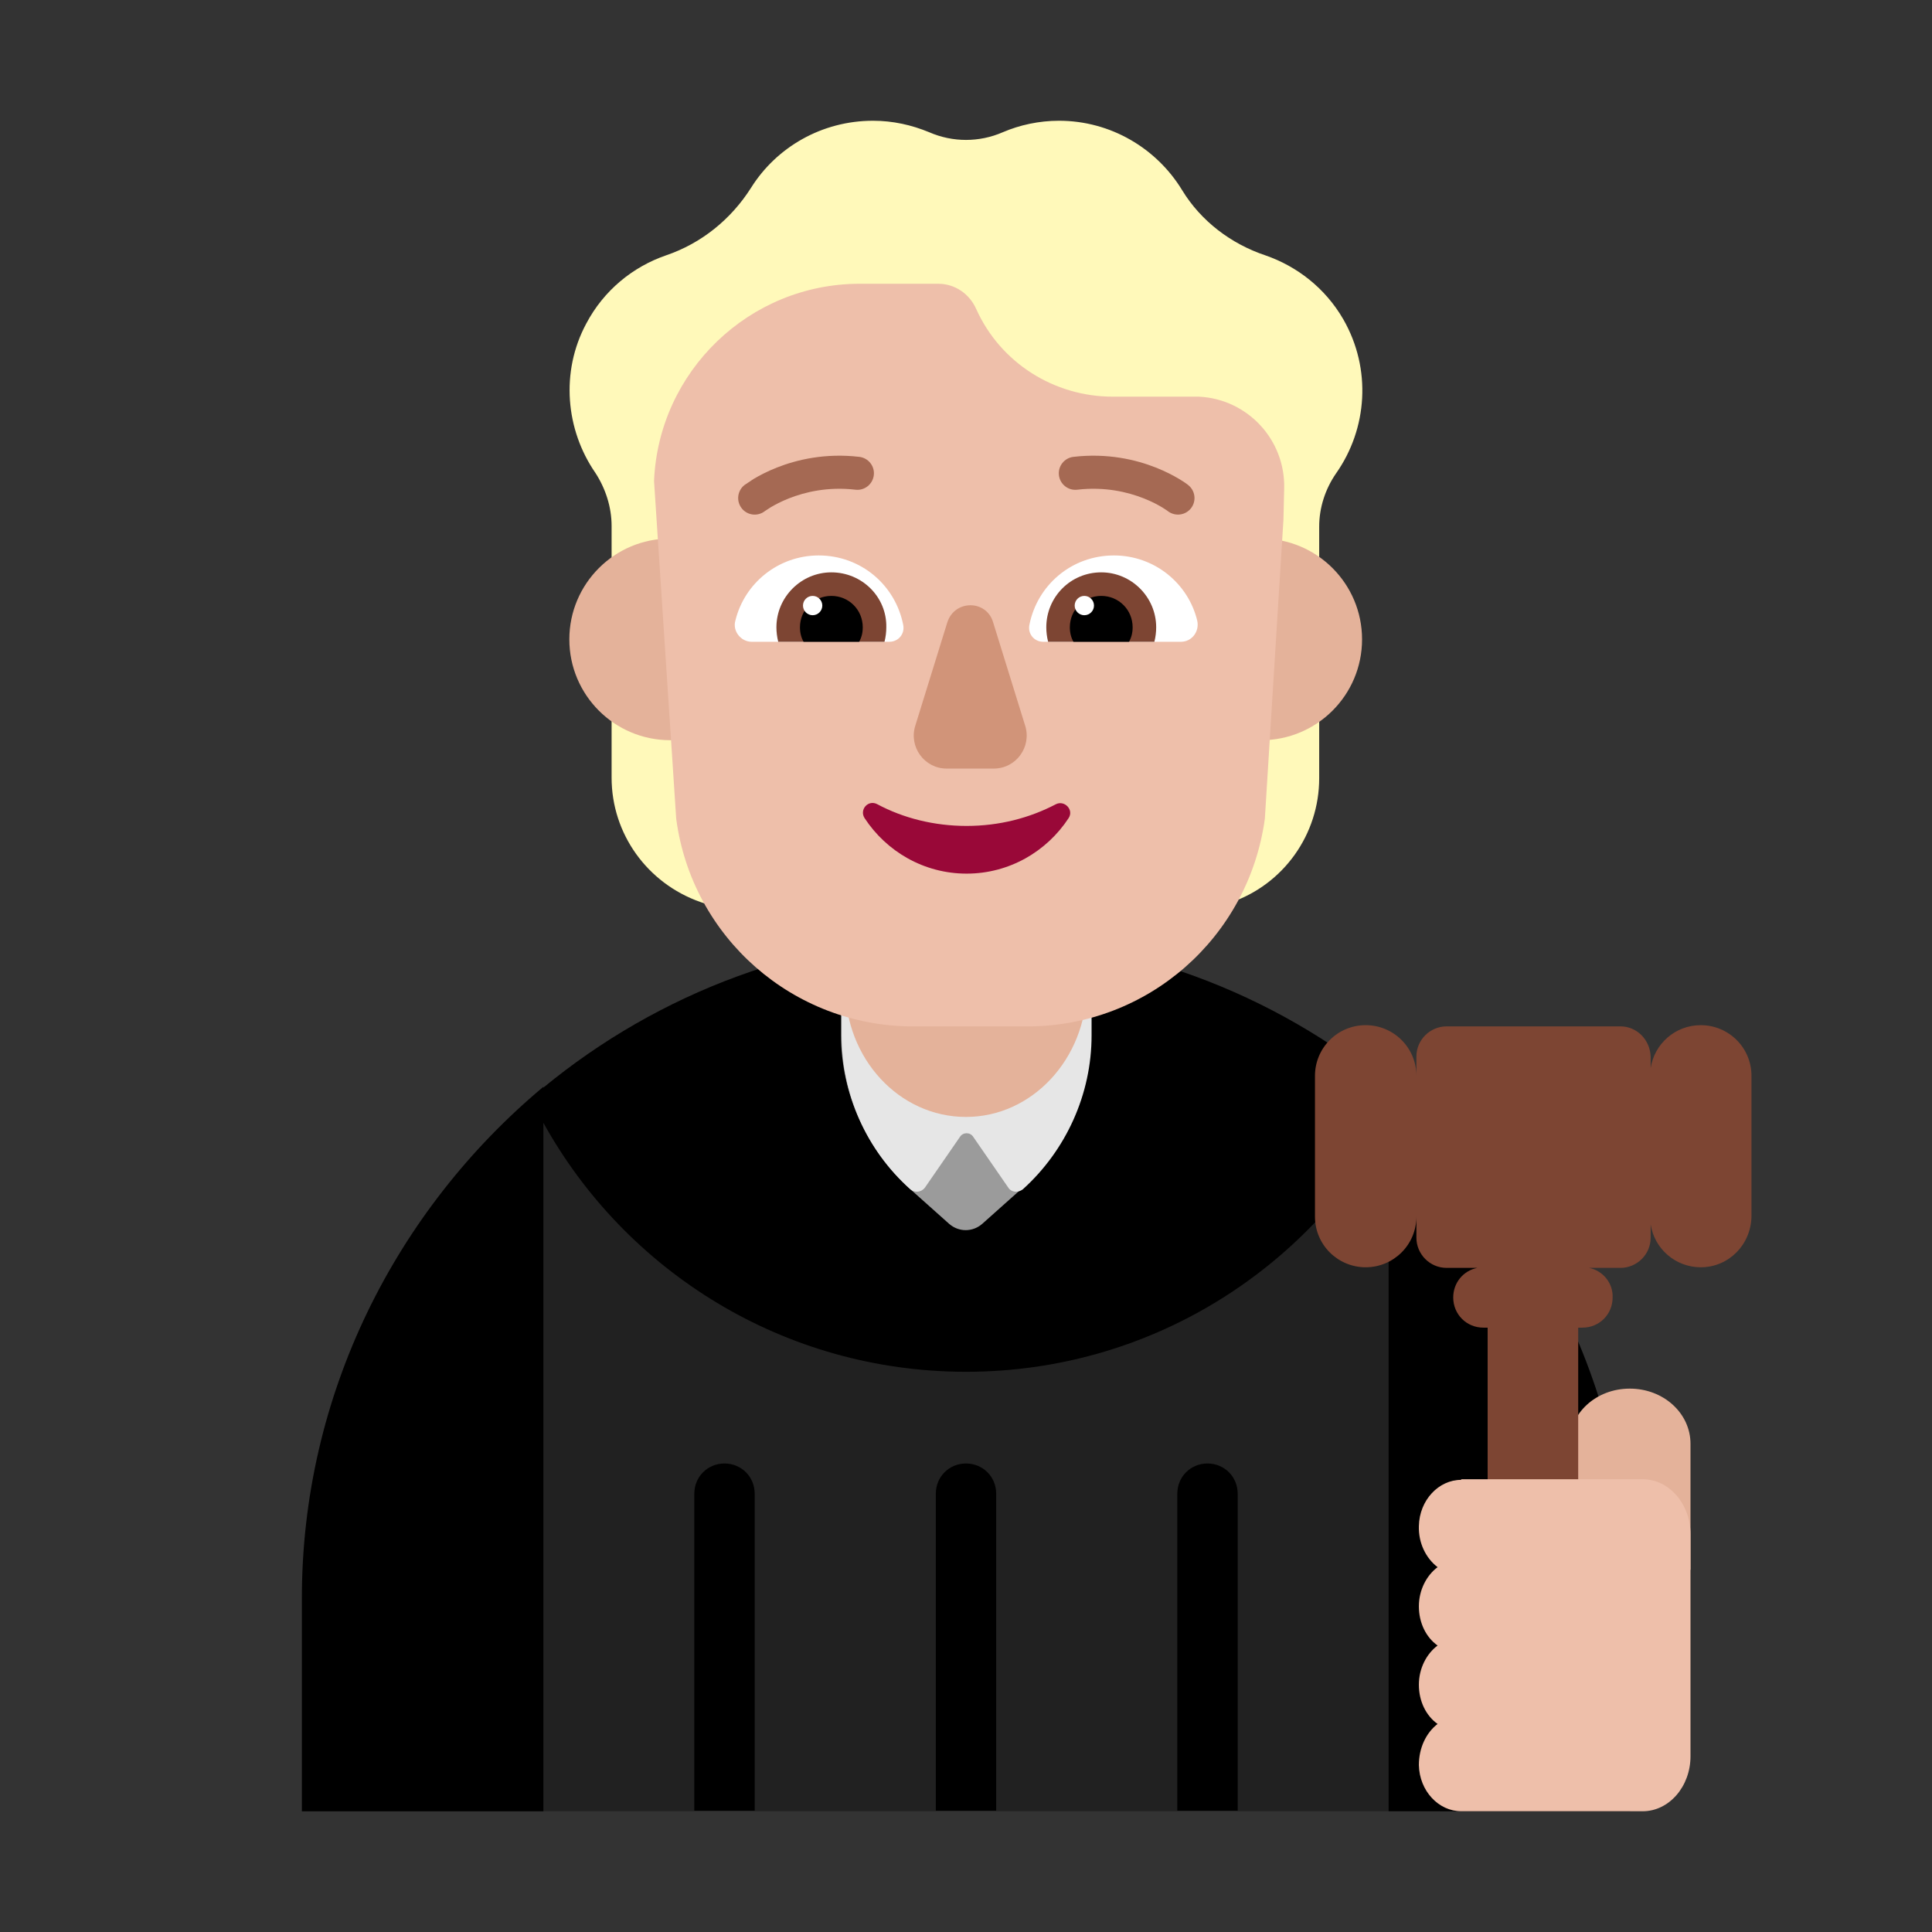 <svg fill="none" height="32" viewBox="0 0 32 32" width="32" xmlns="http://www.w3.org/2000/svg"><rect x="0" y="0" width="32" height="32" fill="#333333" stroke="none"/><path d="m23 30 2-6-2-5.5h-14l-2 5.5 2 6z" fill="#212121"/><g fill="#000"><path d="m23 30v-11.406c-1.37 2.46-3.982 4.127-7 4.127-3.017 0-5.638-1.665-7-4.124v11.404h-4v-3.5c-.01-3.41 1.57-6.47 4-8.5v.013c1.901-1.565 4.339-2.513 7-2.513 2.661 0 5.099.939 7 2.512v-.012c2.45 2.02 4 5.09 4 8.5v3.5z"/><path d="m12.5 29.99v-5.25c0-.28-.22-.5-.5-.5s-.5.22-.5.5v5.25z"/><path d="m16.5 29.99v-5.25c0-.28-.22-.5-.5-.5s-.5.22-.5.5v5.25z"/><path d="m20.5 29.99v-5.25c0-.28-.22-.5-.5-.5s-.5.22-.5.5v5.25z"/></g><path d="m16.92 19.69-.65.58c-.16.14-.39.14-.55 0l-.65-.58c-.72-.65-1.14-1.58-1.14-2.55v-3.09c.01-1.13.93-2.05 2.07-2.05s2.06.92 2.06 2.06v3.09c-.01.97-.42 1.89-1.14 2.54z" fill="#9b9b9b"/><path d="m18.05 15.21h-2.05-2.06v1.94c0 .97.41 1.9 1.14 2.55.07.06.18.05.24-.03l.58-.84c.05-.08.17-.08.22 0l.58.84c.05.08.16.09.24.03.72-.65 1.14-1.58 1.14-2.55v-1.94z" fill="#e6e6e6"/><path d="m26.995 23c.557 0 1.005.407 1.005.914v2.086h-2v-2.086c-.011-.507.437-.914.994-.914z" fill="#e4b29a"/><path d="m22.62 20.99c-.46 0-.84-.37-.84-.84v-2.33c0-.46.37-.84.84-.84.46 0 .84.37.84.84v.18l0-.5c0-.28.23-.5.5-.5h2.88c.27 0 .49.22.5.5v.19c.062-.399.405-.71.83-.71.46 0 .84.37.84.84v2.33c-.01.47-.38.84-.84.84-.416 0-.767-.303-.83-.709v.219c0 .28-.23.5-.5.5h-.52c.231.047.399.253.39.49 0 .28-.22.5-.5.5h-.07v5.38h-1.5v-5.38h-.07c-.28 0-.5-.22-.5-.5 0-.245.168-.444.398-.49h-.508c-.28 0-.5-.23-.5-.5v-.5l-0.0.15c0 .47-.38.84-.84.84z" fill="#7d4533"/><path d="m24.202 24.511c-.373 0-.692.335-.701.765-.009.283.118.534.31.681-.182.136-.31.377-.31.649s.118.513.31.649c-.182.136-.31.377-.31.65 0 .272.118.513.31.649-.191.147-.31.398-.31.681.009.43.328.765.701.765h3.006c.437 0 .792-.409.792-.911v-3.677c0-.503-.355-.911-.792-.911h-3.006z" fill="#eebfaa"/><path d="m16 18.5c-1.107 0-2-.966-2-2.162v-2.687c0-1.186.893-2.151 2-2.151s2 .966 2 2.162v2.687c-.01 1.186-.903 2.151-2 2.151z" fill="#e4b29a"/><path d="m22.25 5.29c-.3-.52-.77-.88-1.29-1.06-.57-.19-1.07-.57-1.38-1.08-.42-.69-1.18-1.15-2.04-1.15-.33 0-.65.07-.93.19-.39.17-.83.17-1.22 0-.29-.12-.6-.19-.93-.19-.85 0-1.6.44-2.02 1.11-.33.52-.82.92-1.41 1.12-.55.19-1.03.58-1.32 1.13-.43.8-.34 1.76.15 2.47.17.26.27.57.27.88v4.17c0 .93.59 1.75 1.47 2.06l1.89.65v-7.42c.15-.14.27-.31.38-.5.17-.29.27-.61.3-.92.09.01.19.02.28.02.59 0 1.13-.21 1.54-.57.42.35.95.57 1.54.57.1 0 .19-.01.28-.02.04.32.13.63.3.92.11.19.24.35.38.5v7.43l1.89-.65c.88-.3 1.47-1.13 1.47-2.06v-4.17c0-.31.1-.62.28-.88.52-.74.59-1.73.12-2.55z" fill="#fff9ba"/><path d="m12.77 10.59c0 .922-.748 1.67-1.67 1.67-.922 0-1.67-.748-1.67-1.67 0-.922.748-1.67 1.67-1.67.922 0 1.67.748 1.67 1.67z" fill="#e4b29a"/><path d="m22.56 10.59c0 .922-.748 1.67-1.67 1.67s-1.67-.748-1.67-1.67c0-.922.748-1.67 1.67-1.67s1.67.748 1.67 1.67z" fill="#e4b29a"/><path d="m10.833 7.968c.075-1.814 1.575-3.268 3.407-3.268h1.3c.28 0 .52.17.63.42.4.89 1.29 1.45 2.26 1.45h1.43c.8.04 1.43.71 1.41 1.52l-.012.515-.308 4.955c-.27 1.97-1.94 3.44-3.93 3.44h-1.9c-1.98 0-3.66-1.47-3.92-3.44z" fill="#eebfaa"/><path d="m12.284 8.418c.093.119.264.141.384.048l.001-.001.095-.062c.069-.041.172-.097.305-.149.266-.105.645-.196 1.1-.143.15.018.286-.09.304-.24.018-.15-.09-.286-.24-.304-.565-.066-1.036.047-1.365.177-.165.065-.295.135-.386.189l-.15.1c-.119.093-.141.265-.048.384z" fill="#a56953"/><path d="m19.677 8.032.002.001c.119.093.141.265.048.385-.093.119-.265.14-.384.048l-.002-.002c-.003-.002-.009-.006-.017-.012-.016-.011-.042-.028-.076-.049-.069-.041-.172-.097-.305-.149-.266-.105-.644-.196-1.1-.143-.15.018-.286-.09-.304-.24-.018-.15.09-.286.24-.304.565-.066 1.036.047 1.365.177.165.065.295.135.386.189.045.027.081.051.106.068l.039.028z" fill="#a56953"/><path d="m12.18 10.28c.15-.62.71-1.08 1.38-1.08.7 0 1.27.49 1.4 1.15.03.15-.08.28-.23.28h-2.28c-.18 0-.32-.18-.27-.35z" fill="#fff"/><path d="m19.83 10.28c-.15-.62-.71-1.08-1.38-1.08-.7 0-1.27.49-1.4 1.15-.03.15.08.28.23.28h2.28c.18 0 .31-.17.27-.35z" fill="#fff"/><path d="m12.86 10.39c0-.5.41-.91.91-.91.51 0 .92.41.91.91 0 .08-.01.16-.03.24h-1.76c-.02-.08-.03-.16-.03-.24z" fill="#7d4533"/><path d="m19.15 10.39c0-.5-.41-.91-.91-.91-.51 0-.91.41-.91.91 0 .08.01.16.03.24h1.76c.02-.08.03-.16.03-.24z" fill="#7d4533"/><path d="m13.77 9.87c.29 0 .52.23.52.52 0 .09-.02.17-.06.24h-.92c-.04-.07-.06-.15-.06-.24 0-.29.23-.52.52-.52z" fill="#000"/><path d="m18.24 9.87c-.29 0-.52.23-.52.52 0 .09.02.17.06.24h.92c.04-.07.06-.15.06-.24 0-.29-.23-.52-.52-.52z" fill="#000"/><path d="m13.62 10.03c0 .088-.072.16-.16.16-.088 0-.16-.072-.16-.16 0-.088.072-.16.16-.16.088 0 .16.072.16.16z" fill="#fff"/><path d="m18.12 10.03c0 .088-.072.16-.16.16-.088 0-.16-.072-.16-.16 0-.088.072-.16.16-.16.088 0 .16.072.16.16z" fill="#fff"/><path d="m15.69 10.31-.53 1.71c-.11.35.15.71.52.71h.78c.37 0 .63-.36.52-.71l-.53-1.71c-.11-.38-.64-.38-.76 0z" fill="#d19479"/><path d="m16.01 13.68c-.54 0-1.05-.13-1.48-.36-.15-.08-.3.09-.21.23.36.55.98.92 1.69.92s1.33-.37 1.69-.92c.09-.14-.07-.3-.21-.23-.44.23-.94.36-1.48.36z" fill="#990838"/></svg>